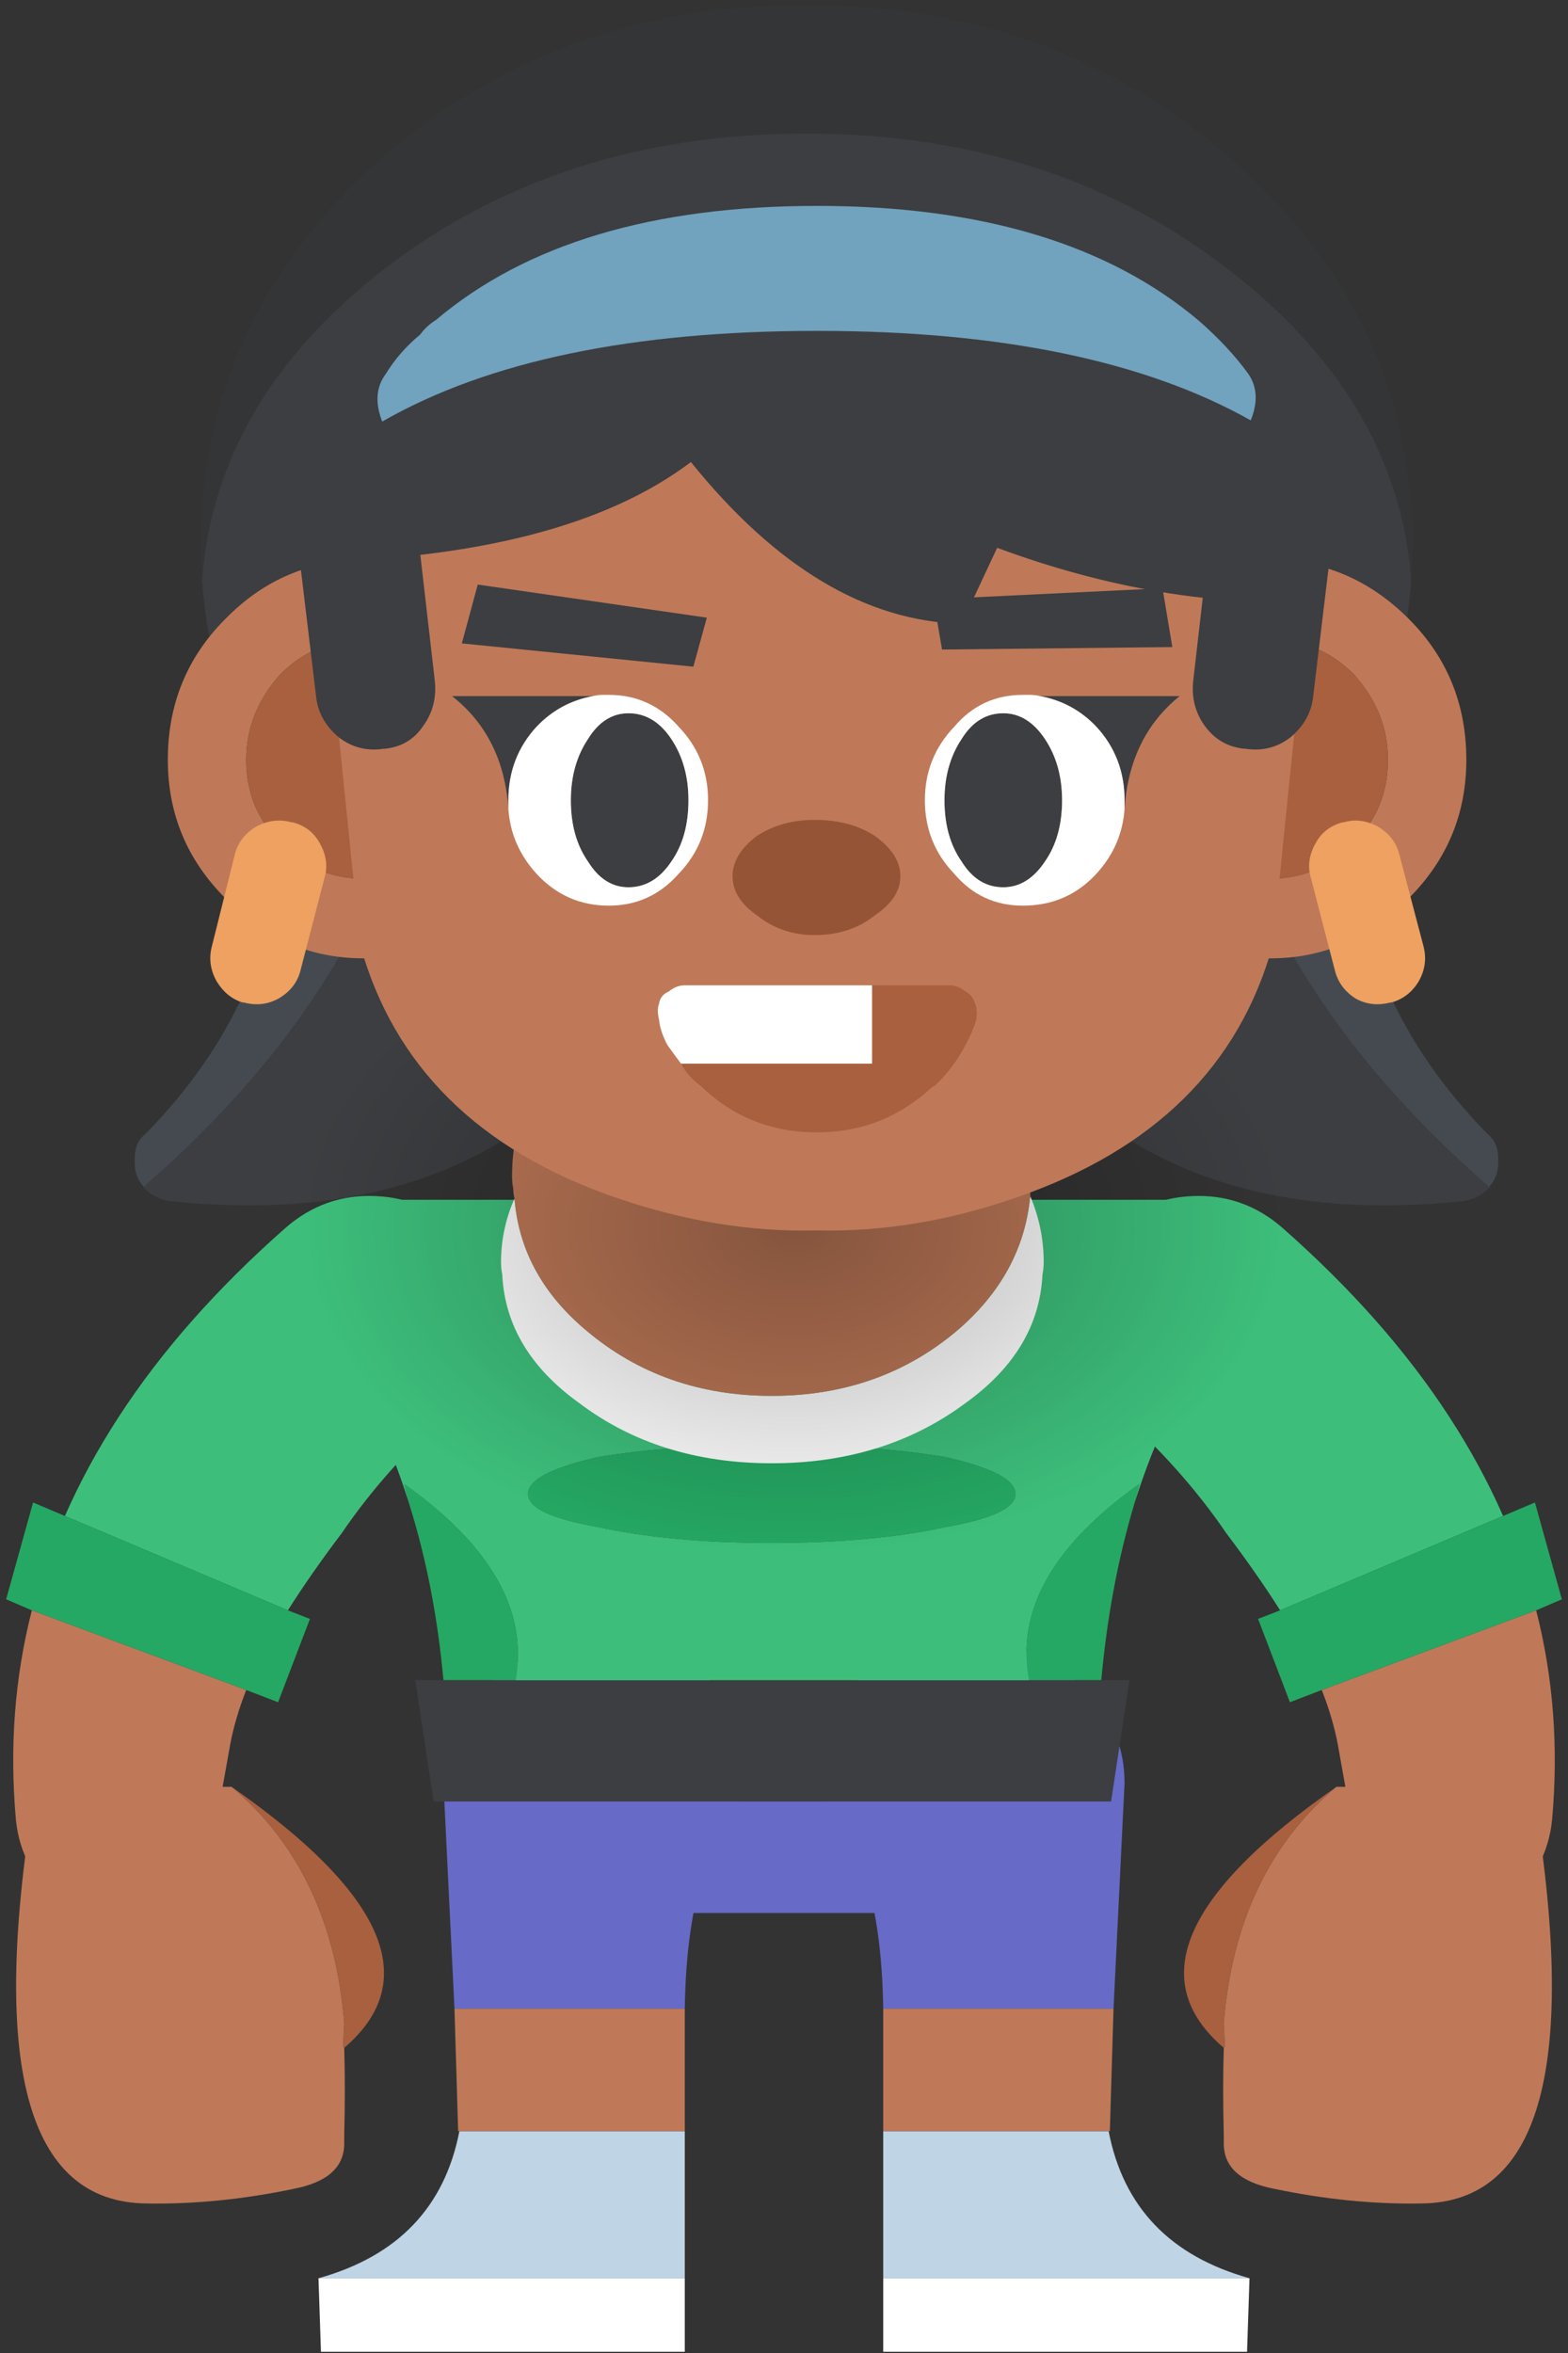 <svg width="64" height="96" viewBox="0 0 64 96" fill="none" xmlns="http://www.w3.org/2000/svg">
<rect x="0" y="0" width="64" height="96" fill="#333333" stroke="none"/>
<path d="M16.9 32.55L13.2 32.35C12.8 32.317 12.433 32.45 12.1 32.75C11.767 33.05 11.583 33.417 11.55 33.85C11.317 38.55 9.45 42.683 5.95 46.25C5.65 46.483 5.5 46.817 5.5 47.25C5.467 47.717 5.583 48.1 5.85 48.4V48.45C5.883 48.417 5.917 48.383 5.95 48.35C11.117 43.85 14.583 38.9 16.35 33.5C16.45 33.167 16.633 32.85 16.9 32.55Z" fill="#454A51"/>
<path d="M27.35 33.15L16.9 32.55C16.633 32.85 16.45 33.167 16.35 33.5C14.583 38.9 11.117 43.85 5.95 48.35C5.917 48.383 5.883 48.417 5.85 48.45C6.15 48.75 6.5 48.933 6.9 49C17.9 50.167 25.2 45.617 28.8 35.35C28.9 34.983 28.917 34.65 28.85 34.35C28.75 34.017 28.567 33.75 28.3 33.55C28 33.283 27.683 33.15 27.35 33.15Z" fill="#3C3E41"/>
<path d="M50.3 33.5C50.2 33.167 50.017 32.85 49.75 32.55L39.3 33.15C38.967 33.15 38.65 33.283 38.35 33.55C38.083 33.75 37.9 34.017 37.8 34.35C37.733 34.65 37.75 34.983 37.85 35.35C41.45 45.617 48.75 50.167 59.75 49C60.15 48.933 60.5 48.75 60.8 48.45C60.767 48.417 60.733 48.383 60.7 48.35C55.533 43.85 52.067 38.9 50.3 33.5Z" fill="#3C3E41"/>
<path d="M55.1 33.85C55.067 33.417 54.883 33.05 54.55 32.75C54.217 32.45 53.85 32.317 53.45 32.35L49.75 32.55C50.017 32.85 50.2 33.167 50.3 33.5C52.067 38.9 55.533 43.85 60.7 48.35C60.733 48.383 60.767 48.417 60.8 48.45V48.4C61.067 48.1 61.183 47.717 61.15 47.25C61.15 46.817 61 46.483 60.7 46.25C57.2 42.683 55.333 38.55 55.1 33.85Z" fill="#454A51"/>
<path d="M50.9 95.95L51 92.95H36.05V95.95H50.9Z" fill="white"/>
<path d="M51 92.95C47.767 92.05 45.85 90.05 45.25 86.95H36.05V92.95H51Z" fill="#BFD4E5"/>
<path d="M45.25 86.95H45.3L45.45 81.95H36.05V86.95H45.25Z" fill="#BF7958"/>
<path d="M45.9 72.75C45.9 71.15 45.267 69.783 44 68.65C42.767 67.517 41.25 66.95 39.45 66.95C37.683 66.95 36.167 67.517 34.9 68.65C33.633 69.783 33 71.15 33 72.75C34.967 74.35 35.983 77.417 36.05 81.95H45.45L45.9 72.75Z" fill="#676AC6"/>
<path d="M13.1 95.95L13 92.95H27.95V95.95H13.1Z" fill="white"/>
<path d="M13 92.95C16.233 92.05 18.15 90.05 18.75 86.95H27.95V92.95H13Z" fill="#BFD4E5"/>
<path d="M18.75 86.95H18.7L18.55 81.95H27.95V86.95H18.75Z" fill="#BF7958"/>
<path d="M18.1 72.75C18.1 71.15 18.733 69.783 20 68.65C21.233 67.517 22.75 66.95 24.55 66.95C26.317 66.95 27.833 67.517 29.1 68.65C30.367 69.783 31 71.15 31 72.75C29.033 74.35 28.017 77.417 27.95 81.95H18.55L18.1 72.75Z" fill="#676AC6"/>
<path d="M54.6 71.15C55.033 73.517 55.333 75.35 55.5 76.65C55.667 77.95 56.467 78.667 57.9 78.8C59.267 78.9 60.483 78.5 61.55 77.6C62.617 76.7 63.217 75.583 63.35 74.25C63.617 71.283 63.4 68.433 62.7 65.7L53.95 68.95C54.25 69.717 54.467 70.45 54.6 71.15Z" fill="#BF7958"/>
<path d="M50.05 62.55C50.883 63.65 51.617 64.7 52.25 65.7L61.35 61.85C60.75 60.483 60.017 59.133 59.15 57.8C57.417 55.133 55.15 52.567 52.35 50.1C51.283 49.167 50.05 48.733 48.65 48.8C47.217 48.867 46.05 49.417 45.15 50.45C44.15 51.417 43.683 52.6 43.75 54C43.817 55.367 44.383 56.5 45.45 57.4C47.317 59.067 48.85 60.783 50.05 62.55Z" fill="#3DBF7B"/>
<path d="M62.7 65.7L63.75 65.25L62.65 61.3L61.35 61.85L52.25 65.7L51.35 66.05L52.65 69.45L53.95 68.95L62.7 65.7Z" fill="#25A863"/>
<path d="M9.4 71.15C8.967 73.517 8.667 75.35 8.5 76.65C8.333 77.95 7.533 78.667 6.1 78.8C4.733 78.9 3.517 78.5 2.45 77.6C1.383 76.7 0.783 75.583 0.65 74.25C0.383 71.283 0.6 68.433 1.3 65.7L10.05 68.95C9.75 69.717 9.533 70.45 9.4 71.15Z" fill="#BF7958"/>
<path d="M13.95 62.55C13.117 63.65 12.383 64.7 11.75 65.7L2.65 61.85C3.25 60.483 3.983 59.133 4.85 57.8C6.583 55.133 8.85 52.567 11.65 50.1C12.717 49.167 13.95 48.733 15.35 48.8C16.783 48.867 17.95 49.417 18.85 50.45C19.85 51.417 20.317 52.6 20.25 54C20.183 55.367 19.617 56.5 18.55 57.4C16.683 59.067 15.15 60.783 13.95 62.55Z" fill="#3DBF7B"/>
<path d="M1.3 65.7L0.25 65.25L1.35 61.3L2.65 61.85L11.75 65.7L12.65 66.05L11.35 69.45L10.05 68.95L1.3 65.7Z" fill="#25A863"/>
<path d="M18.25 73.5C18.217 74.933 18.417 76.45 18.85 78.05H44.15C44.583 76.45 44.783 74.933 44.75 73.5H18.25Z" fill="#676AC6"/>
<path d="M18.1 68.55H21.05C21.55 65.717 20.033 63.05 16.5 60.55L16.7 61.35C17.4 63.583 17.867 65.983 18.1 68.55ZM46.3 61.35L46.5 60.55C42.967 63.05 41.467 65.717 42 68.55H44.95C45.183 65.983 45.633 63.583 46.3 61.35ZM41.45 60.95C41.45 60.383 40.5 59.883 38.6 59.45C36.633 59.117 34.267 58.95 31.5 58.95C28.733 58.95 26.367 59.117 24.4 59.45C22.5 59.883 21.55 60.383 21.55 60.95C21.55 61.517 22.5 61.967 24.4 62.3C26.367 62.733 28.733 62.95 31.5 62.95C34.267 62.95 36.633 62.733 38.6 62.3C40.5 61.967 41.45 61.517 41.45 60.95Z" fill="#25A863"/>
<path d="M46.1 68.55H44.95H42H21.05H18.1H16.95L17.7 73.5H18.25H44.75H45.35L46.1 68.55Z" fill="#3C3E41"/>
<path d="M49.75 54.2C50.417 50.833 49.717 49.083 47.65 48.95C47.483 48.95 47.317 48.95 47.15 48.95H15.85C13.417 48.817 12.55 50.567 13.25 54.2C14.717 56.3 15.867 58.683 16.7 61.35L16.5 60.55C20.033 63.05 21.55 65.717 21.05 68.55H42C41.467 65.717 42.967 63.05 46.5 60.55L46.3 61.35C47.133 58.683 48.283 56.3 49.75 54.2ZM38.6 59.45C40.5 59.883 41.45 60.383 41.45 60.95C41.45 61.517 40.5 61.967 38.6 62.3C36.633 62.733 34.267 62.95 31.5 62.95C28.733 62.95 26.367 62.733 24.4 62.3C22.5 61.967 21.55 61.517 21.55 60.95C21.55 60.383 22.5 59.883 24.4 59.45C26.367 59.117 28.733 58.95 31.5 58.95C34.267 58.95 36.633 59.117 38.6 59.45Z" fill="#3DBF7B"/>
<path d="M42.05 48.8C41.85 50.933 40.85 52.767 39.05 54.3C36.95 56.067 34.433 56.95 31.5 56.95C28.567 56.95 26.05 56.067 23.95 54.3C22.15 52.8 21.167 51 21 48.9C20.633 49.733 20.45 50.6 20.45 51.5C20.45 51.667 20.467 51.833 20.5 52C20.6 54.067 21.65 55.817 23.65 57.25C25.817 58.883 28.433 59.7 31.5 59.7C34.567 59.7 37.2 58.883 39.4 57.25C41.4 55.817 42.45 54.067 42.55 52C42.583 51.833 42.6 51.667 42.6 51.5C42.6 50.567 42.417 49.667 42.05 48.8Z" fill="white"/>
<path d="M42.1 48C42.1 45.533 41.083 43.4 39.05 41.6C36.95 39.9 34.433 39.05 31.5 39.05C28.567 39.05 26.05 39.9 23.95 41.6C21.917 43.4 20.9 45.533 20.9 48C20.9 48.167 20.917 48.333 20.95 48.5C20.95 48.633 20.967 48.767 21 48.9C21.167 51 22.15 52.8 23.95 54.3C26.05 56.067 28.567 56.95 31.5 56.95C34.433 56.95 36.95 56.067 39.05 54.3C40.85 52.767 41.85 50.933 42.05 48.8C42.05 48.7 42.05 48.6 42.05 48.5C42.083 48.333 42.1 48.167 42.1 48Z" fill="#BF7958"/>
<path d="M50 83.5L49.95 82.55C50.283 78.417 51.817 75.2 54.55 72.9C48.283 77.267 46.75 80.817 49.95 83.55L50 83.5Z" fill="#A8603F"/>
<path d="M62.55 72.9H54.55C51.817 75.2 50.283 78.417 49.95 82.55L50 83.5L49.95 83.55C49.917 84.65 49.917 85.833 49.95 87.1V87.45C49.95 88.417 50.633 89.033 52 89.3C54.067 89.733 56.067 89.933 58 89.9C62.933 89.867 64.45 84.2 62.55 72.9Z" fill="#BF7958"/>
<path d="M14 83.5L14.05 82.55C13.717 78.417 12.183 75.2 9.45 72.9C15.717 77.267 17.25 80.817 14.05 83.55L14 83.5Z" fill="#A8603F"/>
<path d="M1.45 72.9H9.45C12.183 75.2 13.717 78.417 14.05 82.55L14 83.5L14.05 83.55C14.083 84.65 14.083 85.833 14.05 87.1V87.45C14.05 88.417 13.367 89.033 12 89.3C9.933 89.733 7.933 89.933 6 89.9C1.067 89.867 -0.45 84.2 1.45 72.9Z" fill="#BF7958"/>
<path d="M46.645 40.55C42.726 37.95 37.977 36.65 32.4 36.65C26.823 36.65 22.024 37.95 18.005 40.55C14.085 43.217 12.126 46.4 12.126 50.1C12.126 53.8 14.085 56.95 18.005 59.55C22.024 62.217 26.823 63.55 32.4 63.55C37.977 63.55 42.726 62.217 46.645 59.55C50.664 56.95 52.674 53.8 52.674 50.1C52.674 46.4 50.664 43.217 46.645 40.55Z" fill="url(#paint0_radial_1718_15521)"/>
<path d="M57.6 23.65C57.233 18.85 54.833 14.7 50.4 11.2C45.567 7.367 39.733 5.45 32.9 5.45C26.067 5.45 20.233 7.367 15.4 11.2C11 14.7 8.617 18.85 8.25 23.65C8.617 29.083 11 33.767 15.4 37.7C20.233 42.033 26.067 44.2 32.9 44.2C39.733 44.2 45.567 42.033 50.4 37.7C54.833 33.767 57.233 29.083 57.6 23.65Z" fill="#3C3E41"/>
<path opacity="0.1" d="M57.65 22.2C57.65 16.133 55.233 10.933 50.4 6.6C45.567 2.333 39.733 0.2 32.9 0.2C26.067 0.2 20.233 2.333 15.4 6.6C10.6 10.933 8.2 16.133 8.2 22.2C8.2 22.7 8.217 23.183 8.25 23.65C8.617 18.85 11 14.7 15.4 11.2C20.233 7.367 26.067 5.45 32.9 5.45C39.733 5.45 45.567 7.367 50.4 11.2C54.833 14.7 57.233 18.85 57.6 23.65C57.633 23.183 57.65 22.7 57.65 22.2Z" fill="#454A51"/>
<path d="M9.2 25.25C7.633 26.817 6.85 28.733 6.85 31C6.85 33.2 7.633 35.083 9.2 36.65C10.767 38.283 12.65 39.1 14.85 39.1C17.017 39.1 18.9 38.283 20.5 36.65C22.067 35.083 22.85 33.2 22.85 31C22.85 28.733 22.067 26.817 20.5 25.25C18.9 23.65 17.017 22.85 14.85 22.85C12.65 22.85 10.767 23.65 9.2 25.25ZM11.45 34.4C10.517 33.467 10.05 32.333 10.05 31C10.05 29.7 10.517 28.533 11.45 27.5C12.383 26.567 13.517 26.1 14.85 26.1C16.217 26.1 17.35 26.567 18.25 27.5C19.183 28.533 19.65 29.7 19.65 31C19.65 32.333 19.183 33.467 18.25 34.4C17.35 35.367 16.217 35.85 14.85 35.85C13.517 35.85 12.383 35.367 11.45 34.4ZM46.2 36.65C47.767 38.283 49.65 39.1 51.85 39.1C54.017 39.1 55.9 38.283 57.5 36.65C59.067 35.083 59.85 33.2 59.85 31C59.85 28.733 59.067 26.817 57.5 25.25C55.9 23.65 54.017 22.85 51.85 22.85C49.65 22.85 47.767 23.65 46.2 25.25C44.633 26.817 43.85 28.733 43.85 31C43.85 33.2 44.633 35.083 46.2 36.65ZM48.45 27.5C49.383 26.567 50.517 26.1 51.85 26.1C53.183 26.1 54.317 26.567 55.25 27.5C56.183 28.533 56.65 29.7 56.65 31C56.65 32.333 56.183 33.467 55.25 34.4C54.317 35.367 53.183 35.85 51.85 35.85C50.517 35.85 49.383 35.367 48.45 34.4C47.517 33.467 47.05 32.333 47.05 31C47.05 29.7 47.517 28.533 48.45 27.5Z" fill="#BF7958"/>
<path d="M10.05 31C10.05 32.333 10.517 33.467 11.45 34.4C12.383 35.367 13.517 35.85 14.85 35.85C16.217 35.85 17.35 35.367 18.25 34.4C19.183 33.467 19.65 32.333 19.65 31C19.65 29.7 19.183 28.533 18.25 27.5C17.35 26.567 16.217 26.1 14.85 26.1C13.517 26.1 12.383 26.567 11.45 27.5C10.517 28.533 10.05 29.7 10.05 31ZM51.85 26.1C50.517 26.1 49.383 26.567 48.45 27.5C47.517 28.533 47.05 29.7 47.05 31C47.05 32.333 47.517 33.467 48.45 34.4C49.383 35.367 50.517 35.85 51.85 35.85C53.183 35.85 54.317 35.367 55.25 34.4C56.183 33.467 56.65 32.333 56.65 31C56.65 29.7 56.183 28.533 55.25 27.5C54.317 26.567 53.183 26.1 51.85 26.1Z" fill="#A8603F"/>
<path d="M51.95 38.55L54.25 16H12.4L14.7 38.55C16.067 43.483 19.533 46.917 25.1 48.85C27.9 49.817 30.633 50.267 33.3 50.2C36 50.267 38.733 49.817 41.5 48.85C47.1 46.917 50.583 43.483 51.95 38.55Z" fill="#BF7958"/>
<path d="M35.7 37.35C36.4 36.883 36.75 36.35 36.75 35.75C36.75 35.15 36.4 34.6 35.7 34.1C35.033 33.667 34.217 33.45 33.25 33.45C32.35 33.45 31.567 33.667 30.9 34.1C30.233 34.6 29.9 35.15 29.9 35.75C29.9 36.35 30.233 36.883 30.9 37.35C31.567 37.883 32.35 38.15 33.25 38.15C34.217 38.15 35.033 37.883 35.7 37.35Z" fill="#955435"/>
<path d="M20.75 33C20.75 32.867 20.75 32.75 20.75 32.65C20.75 31.483 21.133 30.483 21.9 29.65C22.533 28.983 23.3 28.567 24.2 28.4H18.45C19.85 29.5 20.617 31.033 20.75 33ZM27.4 35.15C27.867 34.483 28.1 33.65 28.1 32.65C28.1 31.683 27.867 30.85 27.4 30.15C26.933 29.45 26.35 29.1 25.65 29.1C24.983 29.1 24.433 29.45 24 30.15C23.533 30.85 23.3 31.683 23.3 32.65C23.3 33.65 23.533 34.483 24 35.15C24.433 35.85 24.983 36.2 25.65 36.2C26.35 36.2 26.933 35.85 27.4 35.15ZM45.9 32.65C45.9 32.75 45.9 32.867 45.9 33C46.033 31.033 46.783 29.5 48.15 28.4H42.45C43.35 28.567 44.117 28.983 44.75 29.65C45.517 30.483 45.9 31.483 45.9 32.65ZM38.55 32.65C38.55 33.65 38.783 34.483 39.25 35.15C39.683 35.85 40.25 36.2 40.95 36.2C41.617 36.2 42.183 35.85 42.65 35.15C43.117 34.483 43.35 33.65 43.35 32.65C43.35 31.683 43.117 30.85 42.65 30.15C42.183 29.45 41.617 29.1 40.95 29.1C40.25 29.1 39.683 29.45 39.25 30.15C38.783 30.85 38.55 31.683 38.55 32.65Z" fill="#3C3E41"/>
<path d="M24.6 28.35C24.467 28.35 24.333 28.367 24.2 28.4C23.3 28.567 22.533 28.983 21.9 29.65C21.133 30.483 20.75 31.483 20.75 32.65C20.75 32.75 20.75 32.867 20.75 33C20.817 34 21.2 34.883 21.9 35.65C22.7 36.517 23.683 36.95 24.85 36.95C25.983 36.95 26.933 36.517 27.7 35.65C28.5 34.817 28.9 33.817 28.9 32.65C28.9 31.483 28.5 30.483 27.7 29.65C26.933 28.783 25.983 28.35 24.85 28.35C24.75 28.35 24.667 28.35 24.6 28.35ZM28.1 32.65C28.1 33.65 27.867 34.483 27.4 35.15C26.933 35.85 26.35 36.2 25.65 36.2C24.983 36.2 24.433 35.85 24 35.15C23.533 34.483 23.3 33.65 23.3 32.65C23.3 31.683 23.533 30.85 24 30.15C24.433 29.45 24.983 29.1 25.65 29.1C26.35 29.1 26.933 29.45 27.4 30.15C27.867 30.85 28.1 31.683 28.1 32.65ZM42.45 28.4C42.317 28.367 42.183 28.35 42.05 28.35C41.95 28.35 41.85 28.35 41.75 28.35C40.617 28.35 39.683 28.783 38.95 29.65C38.15 30.483 37.75 31.483 37.75 32.65C37.75 33.817 38.15 34.817 38.95 35.65C39.683 36.517 40.617 36.95 41.75 36.95C42.95 36.95 43.95 36.517 44.75 35.65C45.45 34.883 45.833 34 45.9 33C45.9 32.867 45.9 32.75 45.9 32.65C45.9 31.483 45.517 30.483 44.75 29.65C44.117 28.983 43.35 28.567 42.45 28.4ZM39.25 35.15C38.783 34.483 38.55 33.65 38.55 32.65C38.55 31.683 38.783 30.85 39.25 30.15C39.683 29.45 40.25 29.1 40.95 29.1C41.617 29.1 42.183 29.45 42.65 30.15C43.117 30.85 43.35 31.683 43.35 32.65C43.35 33.65 43.117 34.483 42.65 35.15C42.183 35.85 41.617 36.2 40.95 36.2C40.25 36.2 39.683 35.85 39.25 35.15Z" fill="white"/>
<path d="M35.6 43.4V40.2H27.95C27.717 40.2 27.5 40.283 27.3 40.45C27.067 40.55 26.933 40.717 26.9 40.95C26.833 41.117 26.833 41.333 26.9 41.6C26.933 41.933 27.05 42.283 27.25 42.65C27.417 42.883 27.6 43.133 27.8 43.4H35.6Z" fill="white"/>
<path d="M38.75 40.2H35.6V43.4H27.8C28 43.767 28.267 44.067 28.6 44.3C29.9 45.567 31.483 46.2 33.35 46.2C35.15 46.2 36.717 45.583 38.05 44.35L38.15 44.3C38.65 43.833 39.067 43.283 39.4 42.65C39.6 42.283 39.75 41.933 39.85 41.6C39.883 41.333 39.867 41.117 39.8 40.95C39.733 40.717 39.6 40.55 39.4 40.45C39.2 40.283 38.983 40.2 38.75 40.2Z" fill="#A8603F"/>
<path d="M53.9 24.55L54.9 16.15H54.35V15.3H11.65L12.3 22.95C19.467 22.817 24.767 21.45 28.2 18.85C31.667 23.15 35.35 25.35 39.25 25.45L40.7 22.35C45.2 24.017 49.6 24.75 53.9 24.55Z" fill="#3C3E41"/>
<path d="M50.95 15.25C50.417 14.517 49.75 13.8 48.95 13.1C45.25 9.967 40.05 8.4 33.35 8.4C26.65 8.4 21.467 9.95 17.8 13.05C17.533 13.217 17.317 13.417 17.15 13.65C16.583 14.117 16.117 14.65 15.75 15.25C15.35 15.783 15.3 16.433 15.6 17.2C19.9 14.733 25.817 13.5 33.35 13.5C40.817 13.5 46.717 14.717 51.05 17.15C51.35 16.417 51.317 15.783 50.95 15.25Z" fill="#71A2BE"/>
<path d="M17.25 29.65C17.65 29.117 17.817 28.5 17.75 27.8L17.1 22.15H12.15L12.9 28.4C12.967 29.067 13.283 29.633 13.85 30.1C14.383 30.5 14.983 30.65 15.65 30.55H15.7C16.367 30.483 16.883 30.183 17.25 29.65Z" fill="#3C3E41"/>
<path d="M48.7 27.8C48.633 28.5 48.8 29.117 49.2 29.65C49.6 30.183 50.133 30.483 50.8 30.55H50.85C51.517 30.65 52.117 30.5 52.65 30.1C53.217 29.633 53.533 29.067 53.6 28.4L54.35 22.15H49.35L48.7 27.8Z" fill="#3C3E41"/>
<path d="M19.5 23.85L18.85 26.25L28.3 27.2L28.85 25.2L19.5 23.85Z" fill="#3C3E41"/>
<path d="M47.85 26.4L47.45 24L38.1 24.45L38.45 26.5L47.85 26.4Z" fill="#3C3E41"/>
<path d="M53.7 34.4C53.433 34.867 53.367 35.333 53.5 35.8L54.5 39.65C54.633 40.117 54.917 40.483 55.35 40.75C55.783 40.983 56.25 41.033 56.75 40.9H56.8C57.267 40.767 57.633 40.483 57.9 40.05C58.167 39.583 58.233 39.1 58.1 38.6L57.1 34.8C56.967 34.333 56.667 33.967 56.2 33.7C55.733 33.467 55.283 33.417 54.85 33.55H54.8C54.3 33.683 53.933 33.967 53.7 34.4Z" fill="#EEA160"/>
<path d="M13.05 34.4C12.817 33.967 12.45 33.683 11.95 33.55H11.9C11.433 33.417 10.967 33.467 10.5 33.7C10.033 33.967 9.733 34.333 9.6 34.8L8.65 38.6C8.517 39.1 8.583 39.583 8.85 40.05C9.117 40.483 9.467 40.767 9.9 40.9H9.95C10.45 41.033 10.917 40.983 11.35 40.75C11.817 40.483 12.117 40.117 12.25 39.65L13.25 35.8C13.383 35.333 13.317 34.867 13.05 34.4Z" fill="#EEA160"/>
<defs>
<radialGradient id="paint0_radial_1718_15521" cx="0" cy="0" r="1" gradientUnits="userSpaceOnUse" gradientTransform="translate(32.4 50.1) scale(20.482 13.588)">
<stop stop-opacity="0.302"/>
<stop offset="1" stop-opacity="0"/>
</radialGradient>
</defs>
</svg>
